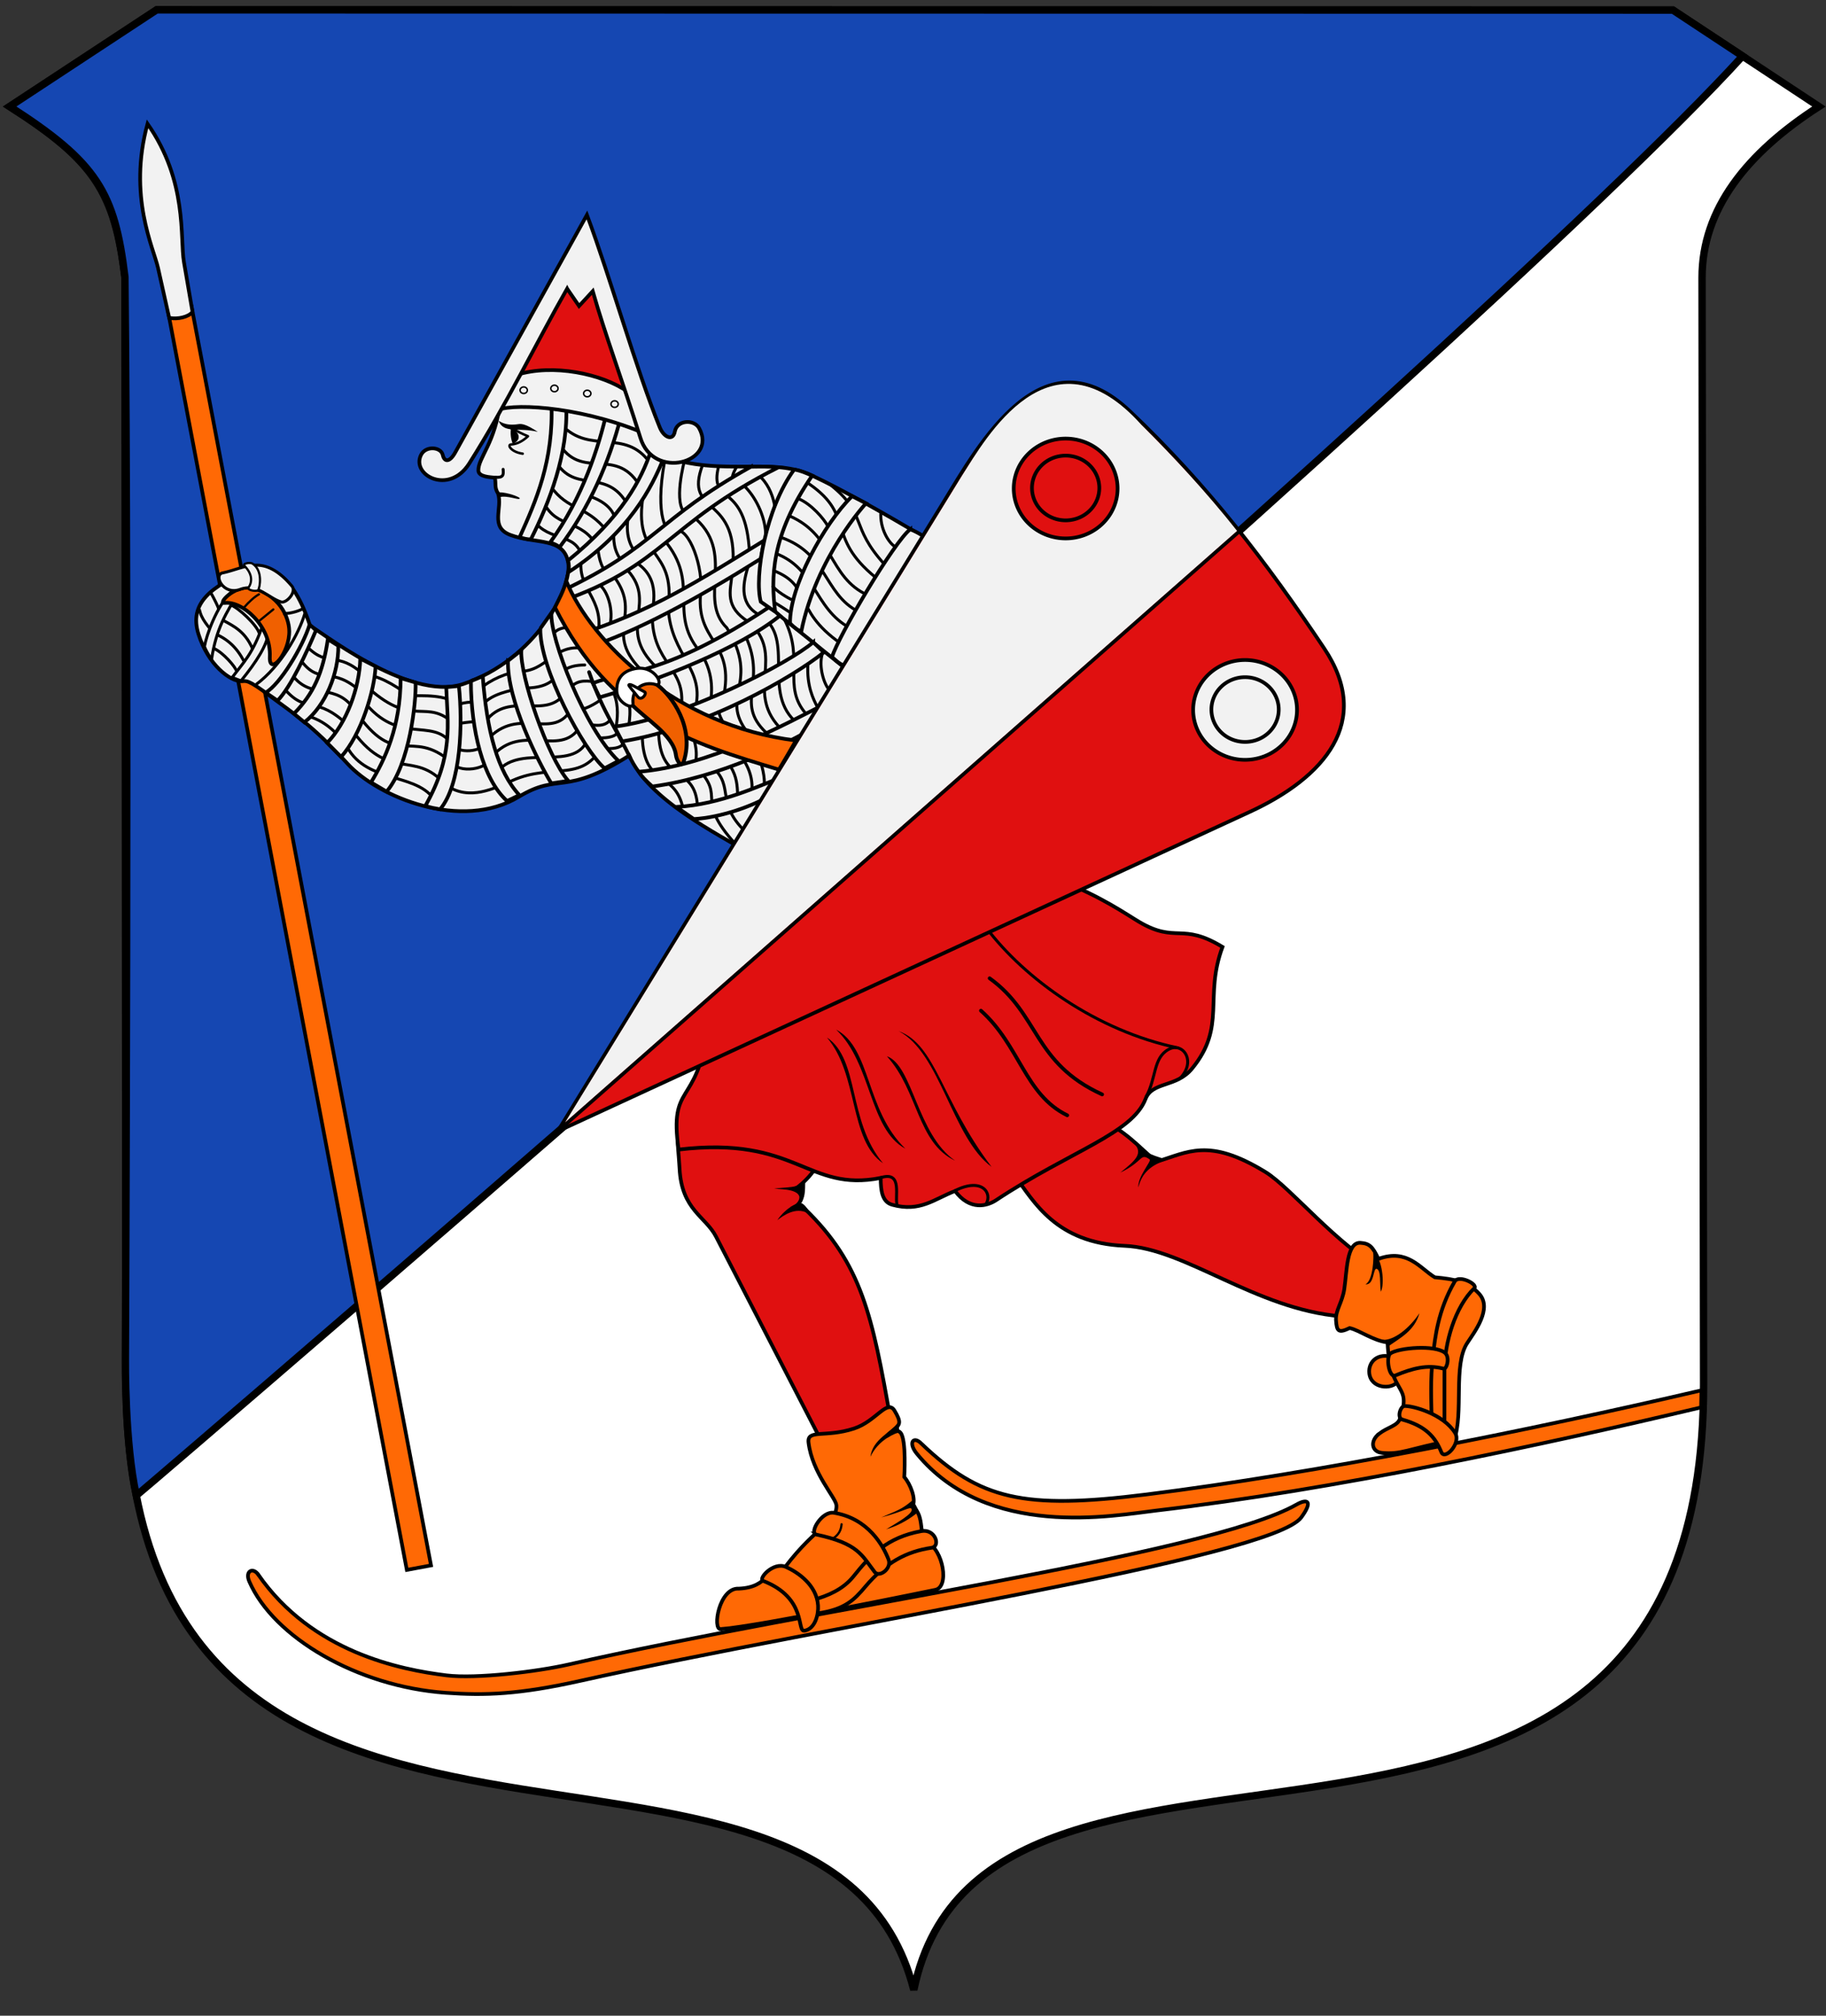 <?xml version="1.0" encoding="UTF-8" standalone="no"?>
<!-- Created with Inkscape (http://www.inkscape.org/) -->

<svg
   xmlns:dc="http://purl.org/dc/elements/1.1/"
   xmlns:cc="http://creativecommons.org/ns#"
   xmlns:rdf="http://www.w3.org/1999/02/22-rdf-syntax-ns#"
   xmlns:svg="http://www.w3.org/2000/svg"
   xmlns="http://www.w3.org/2000/svg"
   xmlns:xlink="http://www.w3.org/1999/xlink"
   version="1.0"
   width="435"
   height="480"
   id="svg2827">
  <rect width="100%" height="100%" fill="#333333" stroke="none"/>
  <defs
     id="defs2831" />
  <path
     d="M 2.3,25.371 37.314,2.345 398.529,2.4 433.313,25.368 c -17.22,11.081 -27.861,24.473 -27.839,40.769 l 0.369,263.441 C 406.047,474.56 235.024,390.076 217.693,473.846 196.627,391.785 30.137,473.095 30.003,328.443 L 29.759,65.988 C 27.309,45.848 22.499,38.241 2.3,25.371 z"
     id="path5559"
     style="fill:#ffffff;fill-opacity:1;stroke:#000000;stroke-width:1.758;stroke-linecap:butt;stroke-linejoin:miter;stroke-miterlimit:4;stroke-opacity:1;stroke-dasharray:none" />
  <path
     d="M 2.3,25.362 37.314,2.345 398.529,2.4 415.127,13.356 C 352.777,81.872 36.602,352.752 32.477,356.144 c -2.8,-12.615 -2.608,-32.508 -2.608,-32.508 0,0 0.806,-173.253 -0.111,-257.673 C 27.307,45.827 23.237,38.791 2.3,25.362 z"
     id="path5559-1"
     style="fill:#1547b2;fill-opacity:1;stroke:#000000;stroke-width:1.758;stroke-linecap:butt;stroke-linejoin:miter;stroke-miterlimit:4;stroke-opacity:1;stroke-dasharray:none" />
  <path
     d="m 96.916,373.836 5.764,-1.071 -57.045,-299.74 -5.627,1.034 z"
     id="path4229"
     style="fill:#ff6905;fill-opacity:1;stroke:#000000;stroke-width:0.879;stroke-linecap:butt;stroke-linejoin:miter;stroke-miterlimit:4;stroke-opacity:1;stroke-dasharray:none" />
  <path
     d="m 40.305,75.689 c 2.022,0.406 4.63,-0.198 5.557,-1.417 l -2.041,-11.851 c -0.99,-5.746 0.939,-19.221 -8.676,-32.945 -4.71,17.224 1.433,29.558 2.495,34.306 z"
     id="path4231"
     style="fill:#f2f2f2;stroke:#000000;stroke-width:0.879;stroke-linecap:butt;stroke-linejoin:miter;stroke-miterlimit:4;stroke-opacity:1;stroke-dasharray:none" />
  <path
     d="m 61.512,374.946 c -1.256,-1.808 -3.206,-0.838 -2.123,1.658 5.757,13.275 25.747,25.009 46.777,26.502 9.329,0.662 17.383,0.428 32.212,-2.883 59.427,-13.266 164.547,-29.218 171.622,-38.885 2.775,-3.791 1.61,-4.622 -1.186,-3.035 -21.071,11.956 -114.457,24.631 -173.41,38.07 -7.336,1.672 -21.968,3.453 -29.038,2.581 -11.105,-1.371 -32.016,-5.542 -44.852,-24.008 z"
     id="path4251"
     style="fill:#ff6905;fill-opacity:1;stroke:#000000;stroke-width:0.879;stroke-linecap:butt;stroke-linejoin:miter;stroke-miterlimit:4;stroke-opacity:1;stroke-dasharray:none" />
  <path
     d="m 219.511,343.774 c -1.921,-1.961 -3.248,-0.223 -1.105,2.386 16.866,20.531 46.77,14.75 57.087,13.539 42.399,-4.979 91.743,-15.555 129.753,-24.553 l 0.075,-4.068 c -41.56,9.675 -91.499,19.687 -132.168,24.789 -29.426,3.691 -39.713,1.186 -53.647,-12.093 z"
     id="path4253"
     style="fill:#ff6905;fill-opacity:1;stroke:#000000;stroke-width:0.879;stroke-linecap:butt;stroke-linejoin:miter;stroke-miterlimit:4;stroke-opacity:1;stroke-dasharray:none" />
  <path
     d="m 179.048,203.475 c -8.337,-5.054 -24.545,-12.974 -29.154,-23.559 -15.66,9.902 -16.512,3.91 -26.3,9.817 -13.63,8.226 -33.497,0.136 -40.815,-7.884 -8.632,-9.458 -13.444,-12.339 -18.255,-15.974 -5.644,-4.265 -5.881,-3.686 -6.931,-3.651 -2.713,0.093 -8.004,-3.86 -10.315,-11.23 -2.283,-7.285 2.875,-11.345 12.34,-15.276 4.253,-1.767 10.203,0.757 14.263,13.352 1.33,0.293 23.333,18.218 36.478,13.81 17.297,-5.8 26.01,-22.921 25.001,-28.891 -1.041,-6.163 -7.763,-4.35 -13.76,-6.595 -5.004,-1.874 -1.812,-6.345 -2.946,-9.875 -0.907,-1.394 -0.466,-2.292 -0.761,-3.774 -1.045,-0.121 -3.901,-0.153 -3.931,-1.699 -0.065,-3.122 4.04,-6.395 5.263,-16.671 1.898,-3.517 3.482,-7.329 11.066,-6.095 7.564,1.231 15.075,0.911 17.322,5.934 4.249,7.393 6.279,7.494 6.576,11.868 15.842,7.471 28.782,1.246 39.134,6.095 7.55,3.537 17.45,9.174 26.624,14.595 z"
     id="path4255"
     style="fill:#f2f2f2;fill-opacity:1;stroke:#000000;stroke-width:0.879;stroke-linecap:butt;stroke-linejoin:miter;stroke-miterlimit:4;stroke-opacity:1;stroke-dasharray:none" />
  <path
     d="m 50.25,141.188 c 1.847,3.382 2.513,5.084 2.25,6.188 3.104,1.687 6.208,2.934 8.062,8.125"
     id="path4134"
     style="fill:none;stroke:#000000;stroke-width:0.7;stroke-linecap:butt;stroke-linejoin:miter;stroke-miterlimit:4;stroke-opacity:1;stroke-dasharray:none" />
  <path
     d="m 47.5,145.062 c 0.375,2.352 2.233,4.215 3.438,5.75 4.145,1.612 6.321,4.587 7.75,7.875"
     id="path4132"
     style="fill:none;stroke:#000000;stroke-width:0.7;stroke-linecap:butt;stroke-linejoin:miter;stroke-miterlimit:4;stroke-opacity:1;stroke-dasharray:none" />
  <path
     d="M 195.955,343.698 170.572,294.471 c -2.465,-4.782 -8.191,-6.38 -8.68,-16.153 -0.319,-6.351 -1.783,-11.103 3.076,-18.131 2.476,-3.58 34.96,3.349 33.185,8.901 -1.42,4.444 -2.865,9.533 -8.124,13.606 l -0.623,0.314 c 0,0 1.414,1.098 1.461,1.964 0.077,1.494 -1.379,2.308 -1.379,2.308 l 2.155,0.488 c 13.703,13.166 16.175,25.733 20.466,49.997 z"
     id="path4289"
     style="fill:#e01010;fill-opacity:1;stroke:#000000;stroke-width:0.879;stroke-linecap:butt;stroke-linejoin:miter;stroke-miterlimit:4;stroke-opacity:1;stroke-dasharray:none" />
  <path
     d="m 171.699,387.943 c -2.06,0.164 -0.402,-9.944 4.306,-9.646 7.366,-0.319 6.421,-5.168 11.166,-5.329 7.207,-9.44 12.323,-10.673 12.084,-14.508 -0.114,-1.802 -5.756,-7.663 -6.641,-14.926 -0.398,-3.266 4.027,-1.13 10.851,-3.366 5.26,-1.724 7.898,-7.136 9.643,-4.236 1.575,2.616 1.334,3.271 0.07,4.317 -0.411,0.34 -2.631,2.159 -1.662,1.542 1.957,-1.246 2.561,-1.181 3.038,-0.592 1.407,1.736 0.865,10.514 0.865,10.514 1.511,1.751 2.853,5.28 1.984,6.951 3.095,2.421 1.285,7.42 3.409,8.563 3.912,1.804 5.445,10.803 1.921,11.373 0,0 -41.506,8.58 -51.036,9.341 z"
     id="path4257"
     style="fill:#ff6905;fill-opacity:1;stroke:#000000;stroke-width:0.879;stroke-linecap:butt;stroke-linejoin:miter;stroke-miterlimit:4;stroke-opacity:1;stroke-dasharray:none" />
  <path
     d="m 207.356,346.907 c 0.524,-4.255 4.946,-5.776 6.578,-8.165 l 0.369,2.26 c -2.792,0.904 -5.521,2.877 -6.947,5.906 z"
     id="path4259"
     style="fill:#000000;stroke:none" />
  <path
     d="m 217.222,357.397 c -2.493,2.081 -3.358,2.234 -7.286,3.941 5.235,-1.358 6.867,-2.643 7.201,-2.041 0.598,1.078 -3.44,3.299 -6.039,4.877 3.325,-1.007 5.864,-2.616 7.797,-4.239 -0.496,-1.043 -0.727,-1.947 -1.673,-2.538 z"
     id="path4261"
     style="fill:#000000;stroke:none" />
  <path
     d="m 219.491,364.599 c 3.323,-0.606 4.669,3.641 2.438,3.969 -6.003,0.885 -10.927,3.513 -15.82,9.299 -2.594,3.067 -4.772,5.399 -11.37,6.323 -0.814,-7.621 -0.737,-2.117 -1.049,-3.203 3.458,-0.96 7.136,-2.479 9.639,-5.614 3.988,-4.993 7.97,-9.281 16.161,-10.774 z"
     id="path4281"
     style="fill:#ff6905;fill-opacity:1;stroke:#000000;stroke-width:0.879;stroke-linecap:butt;stroke-linejoin:miter;stroke-miterlimit:4;stroke-opacity:1;stroke-dasharray:none" />
  <path
     d="m 191.655,388.315 c 2.602,-0.454 3.347,-3.977 3.226,-5.968 -0.293,-4.87 -4.783,-7.944 -7.65,-9.215 -2.999,-1.33 -6.688,2.835 -5.455,3.314 10.616,4.124 7.917,12.212 9.878,11.87 z"
     id="path4283"
     style="fill:#ff6905;fill-opacity:1;stroke:#000000;stroke-width:0.879;stroke-linecap:butt;stroke-linejoin:miter;stroke-miterlimit:4;stroke-opacity:1;stroke-dasharray:none" />
  <path
     d="m 194.455,365.42 c -1.748,-0.374 1.315,-5.644 4.188,-5.183 8.238,1.322 11.783,7.923 13.022,11.109 0.847,2.177 -2.216,4.403 -3.289,3.005 -3.115,-4.058 -3.923,-6.789 -13.922,-8.931 z"
     id="path4285"
     style="fill:#ff6905;fill-opacity:1;stroke:#000000;stroke-width:0.879;stroke-linecap:butt;stroke-linejoin:miter;stroke-miterlimit:4;stroke-opacity:1;stroke-dasharray:none" />
  <path
     d="m 198.536,366.314 c 1.336,-0.961 1.801,-1.921 1.947,-3.347"
     id="path4287"
     style="fill:none;stroke:#000000;stroke-width:0.527;stroke-linecap:round;stroke-linejoin:miter;stroke-miterlimit:4;stroke-opacity:1;stroke-dasharray:none" />
  <path
     d="m 185.192,290.542 c -0.124,0.159 2.062,-3.302 5.323,-4.081 1.097,-0.262 3.122,3.104 1.858,2.409 -2.877,-1.58 -5.946,0.718 -7.18,1.672 z"
     id="path4293"
     style="fill:#000000;stroke:none" />
  <path
     d="m 184.421,283.018 c 2.409,0.328 6.134,-0.074 6.636,3.127 0.886,-1.463 0.716,-3.409 0.766,-5.517 -1.285,2.238 -2.382,1.914 -7.402,2.39 z"
     id="path4295"
     style="fill:#000000;stroke:none" />
  <path
     d="m 319.513,313.449 c -20.371,-1.669 -37.225,-16.206 -51.592,-16.783 -16.464,-0.66 -21.663,-10.711 -25.951,-16.317 l 18.026,-14.918 c 8.52,3.82 11.163,7.72 15.54,11.189 7.375,-2.172 12.317,-5.877 25.951,2.487 5.997,3.679 17.119,17.552 27.972,23.309 z"
     id="path4431"
     style="fill:#e01010;fill-opacity:1;stroke:#000000;stroke-width:0.879;stroke-linecap:butt;stroke-linejoin:miter;stroke-miterlimit:4;stroke-opacity:1;stroke-dasharray:none" />
  <path
     d="m 161.657,273.75 c 28.26,-3.366 30.588,10.223 48.145,6.755 -1.6e-4,2.966 0.321,5.701 2.72,6.371 6.656,1.859 10.063,-1.38 14.996,-3.263 3.556,4.757 7.66,3.584 9.79,2.175 17.723,-11.724 32.398,-15.815 35.587,-24.086 1.624,-4.213 7.322,-2.663 11.078,-7.229 8.266,-10.053 2.776,-16.931 7.259,-28.979 -9.776,-5.947 -10.982,-0.737 -19.862,-5.969 -2.755,-1.623 -9.537,-6.359 -18.521,-9.649 l -84.381,35.664 c -2.555,18.14 -9.107,12.141 -6.809,28.21 z"
     id="path4304"
     style="fill:#e01010;fill-opacity:1;stroke:#000000;stroke-width:0.879;stroke-linecap:butt;stroke-linejoin:miter;stroke-miterlimit:4;stroke-opacity:1;stroke-dasharray:none" />
  <path
     d="m 209.716,280.463 c 5.587,-1.827 3.224,4.771 4.064,6.723"
     id="path4306"
     style="fill:none;stroke:#000000;stroke-width:0.703;stroke-linecap:butt;stroke-linejoin:miter;stroke-miterlimit:4;stroke-opacity:1;stroke-dasharray:none" />
  <path
     d="m 227.382,283.584 c 6.689,-3.386 9.05,0.637 7.525,3.095"
     id="path4308"
     style="fill:none;stroke:#000000;stroke-width:0.703;stroke-linecap:butt;stroke-linejoin:miter;stroke-miterlimit:4;stroke-opacity:1;stroke-dasharray:none" />
  <path
     d="m 273.022,261.193 c 2.491,-4.528 1.647,-9.249 5.341,-11.29 3.466,-1.914 6.761,2.869 2.697,6.929"
     id="path4310"
     style="fill:none;stroke:#000000;stroke-width:0.703;stroke-linecap:butt;stroke-linejoin:miter;stroke-miterlimit:4;stroke-opacity:1;stroke-dasharray:none" />
  <path
     d="m 196.999,247.056 c 7.575,8.864 5.236,24.406 13.351,29.943 -8.46,-10.146 -5.508,-24.676 -13.351,-29.943 z"
     id="path4312"
     style="fill:#000000;stroke:none" />
  <use
     transform="matrix(0.994,-0.107,0.107,0.994,-23.055,20.693)"
     id="use4314"
     style="fill:#000000"
     x="0"
     y="0"
     width="250"
     height="275"
     xlink:href="#path4312" />
  <path
     d="m 211.278,251.524 c 7.547,8.336 7.173,20.551 16.24,24.863 -9.061,-6.232 -10.068,-22.725 -16.24,-24.863 z"
     id="path4316"
     style="fill:#000000;stroke:none" />
  <path
     d="m 214.076,245.54 c 8.921,3.209 10.245,16.638 22.144,32.323 -9.337,-6.812 -12.237,-27.3 -22.144,-32.323 z"
     id="path4318"
     style="fill:#000000;stroke:none" />
  <path
     d="m 233.683,240.665 c 9.255,8.26 10.454,19.999 20.563,24.922"
     id="path4320"
     style="fill:none;stroke:#000000;stroke-width:0.879;stroke-linecap:round;stroke-linejoin:miter;stroke-miterlimit:4;stroke-opacity:1;stroke-dasharray:none" />
  <path
     d="m 235.753,232.954 c 11.911,8.574 10.334,20.15 26.807,27.661"
     id="path4322"
     style="fill:none;stroke:#000000;stroke-width:0.879;stroke-linecap:round;stroke-linejoin:miter;stroke-miterlimit:4;stroke-opacity:1;stroke-dasharray:none" />
  <path
     d="m 234.821,220.755 c 9.301,12.398 26.478,24.719 45.773,28.771"
     id="path4324"
     style="fill:none;stroke:#000000;stroke-width:0.703;stroke-linecap:round;stroke-linejoin:miter;stroke-miterlimit:4;stroke-opacity:1;stroke-dasharray:none" />
  <path
     d="m 183.671,131.396 c 10.835,3.366 9.946,13.419 18.915,18.208"
     id="path4065"
     style="fill:none;stroke:#000000;stroke-width:0.7;stroke-linecap:butt;stroke-linejoin:miter;stroke-miterlimit:4;stroke-opacity:1;stroke-dasharray:none" />
  <path
     d="m 184.908,127.596 c 12.446,3.669 11.019,13.759 19.711,18.12"
     id="path4067"
     style="fill:none;stroke:#000000;stroke-width:0.7;stroke-linecap:butt;stroke-linejoin:miter;stroke-miterlimit:4;stroke-opacity:1;stroke-dasharray:none" />
  <path
     d="m 197.99,115.575 c 8.683,7.021 4.369,9.628 12.728,18.827"
     id="path4075"
     style="fill:none;stroke:#000000;stroke-width:0.7;stroke-linecap:butt;stroke-linejoin:miter;stroke-miterlimit:4;stroke-opacity:1;stroke-dasharray:none" />
  <path
     d="m 183.406,135.551 c 10.563,3.679 4.959,9.34 16.882,17.678"
     id="path4071"
     style="fill:none;stroke:#000000;stroke-width:0.7;stroke-linecap:butt;stroke-linejoin:miter;stroke-miterlimit:4;stroke-opacity:1;stroke-dasharray:none" />
  <path
     d="m 187.118,122.469 c 11.741,4.436 10.025,14.985 19.622,19.269"
     id="path4069"
     style="fill:none;stroke:#000000;stroke-width:0.7;stroke-linecap:butt;stroke-linejoin:miter;stroke-miterlimit:4;stroke-opacity:1;stroke-dasharray:none" />
  <path
     d="m 191.538,114.426 c 12.83,8.15 4.661,13.009 17.147,23.158"
     id="path4073"
     style="fill:none;stroke:#000000;stroke-width:0.7;stroke-linecap:butt;stroke-linejoin:miter;stroke-miterlimit:4;stroke-opacity:1;stroke-dasharray:none" />
  <path
     d="m 216.853,126.038 c -3.806,2.864 -17.14,25.478 -18.642,30.409 1.535,1.458 2.143,1.822 3.432,2.225 l 19.796,-28.6 c 0.563,-2.038 -4.586,-4.034 -4.586,-4.034 z"
     id="path4435"
     style="fill:#f2f2f2;stroke:#000000;stroke-width:0.879;stroke-linecap:butt;stroke-linejoin:miter;stroke-miterlimit:4;stroke-opacity:1;stroke-dasharray:none" />
  <path
     d="m 153,175.237 c 0.312,12.447 7.82,8.085 9.723,17.324"
     id="path4143"
     style="fill:none;stroke:#000000;stroke-width:0.7;stroke-linecap:butt;stroke-linejoin:miter;stroke-miterlimit:4;stroke-opacity:1;stroke-dasharray:none" />
  <path
     d="m 156.889,173.911 c 0.188,13.264 8.824,7.881 9.281,18.296"
     id="path4137"
     style="fill:none;stroke:#000000;stroke-width:0.7;stroke-linecap:butt;stroke-linejoin:miter;stroke-miterlimit:4;stroke-opacity:1;stroke-dasharray:none" />
  <path
     d="m 166.17,183.015 c 6.87,7.011 -0.801,7.13 8.927,17.854"
     id="path4139"
     style="fill:none;stroke:#000000;stroke-width:0.7;stroke-linecap:butt;stroke-linejoin:miter;stroke-miterlimit:4;stroke-opacity:1;stroke-dasharray:none" />
  <path
     d="m 169.971,182.927 c 4.857,4.419 0.572,8.298 7.513,15.026"
     id="path4141"
     style="fill:none;stroke:#000000;stroke-width:0.7;stroke-linecap:butt;stroke-linejoin:miter;stroke-miterlimit:4;stroke-opacity:1;stroke-dasharray:none" />
  <path
     d="m 186.057,185.165 -2.349,4.142 c -4.187,2.581 -11.934,5.369 -18.42,5.733 l -4.144,-2.878 c 10.786,-0.628 19.796,-5.155 24.912,-6.997 z"
     id="path4507-22"
     style="fill:#f2f2f2;stroke:#000000;stroke-width:0.879;stroke-linecap:butt;stroke-linejoin:miter;stroke-miterlimit:4;stroke-opacity:1;stroke-dasharray:none" />
  <path
     d="m 198.554,166.583 -3.516,6.06 c -7.558,4.449 -23.246,12.442 -39.636,14.644 -1.528,-1.377 -2.595,-2.441 -3.197,-3.51 16.633,-1.425 33.496,-10.572 46.35,-17.194 z"
     id="path4507-23"
     style="fill:#f2f2f2;stroke:#000000;stroke-width:0.879;stroke-linecap:butt;stroke-linejoin:miter;stroke-miterlimit:4;stroke-opacity:1;stroke-dasharray:none" />
  <path
     d="m 186.853,147.483 c 4.903,9.516 -0.586,15.905 5.127,22.451"
     id="path4033"
     style="fill:none;stroke:#000000;stroke-width:0.7;stroke-linecap:butt;stroke-linejoin:miter;stroke-miterlimit:4;stroke-opacity:1;stroke-dasharray:none" />
  <path
     d="m 201.504,159.259 c -7.15,-5.745 -13.882,-11.157 -20.445,-16.433"
     id="path4596"
     style="fill:none;stroke:#000000;stroke-width:0.879;stroke-linecap:butt;stroke-linejoin:miter;stroke-miterlimit:4;stroke-opacity:1;stroke-dasharray:none" />
  <path
     d="M 132.868,269.384 297.779,193.303 c 17.651,-8.143 29.355,-21.458 17.676,-38.911 -13.714,-20.492 -27.644,-38.75 -46.248,-56.426 -20.762,-19.727 -35.885,7.703 -44.462,21.681 z"
     id="path4326"
     style="fill:#e01010;fill-opacity:1;stroke:#000000;stroke-width:0.879;stroke-linecap:butt;stroke-linejoin:miter;stroke-miterlimit:4;stroke-opacity:1;stroke-dasharray:none" />
  <path
     d="M 295.179,126.569 132.731,269.511"
     id="path4328"
     style="fill:none;stroke:#000000;stroke-width:0.879;stroke-linecap:butt;stroke-linejoin:miter;stroke-miterlimit:4;stroke-opacity:1;stroke-dasharray:none" />
  <path
     d="m 308.977,169.051 a 12.369,11.888 0 0 1 -24.738,0 12.369,11.888 0 1 1 24.738,0 z"
     id="path4330-0"
     style="fill:#f2f2f2;fill-opacity:1;stroke:#000000;stroke-width:0.879;stroke-miterlimit:4;stroke-opacity:1;stroke-dasharray:none" />
  <path
     d="m 304.627,169.051 a 8.019,7.707 0 0 1 -16.037,0 8.019,7.707 0 1 1 16.037,0 z"
     id="path4330-4-9"
     style="fill:none;stroke:#000000;stroke-width:0.879;stroke-miterlimit:4;stroke-opacity:1;stroke-dasharray:none" />
  <path
     d="M 134.648,267.238 294.697,126.413 c -7.284,-9.218 -15.389,-17.9 -22.755,-25.22 -21.814,-24.373 -37.246,3.47 -42.699,11.964 z"
     id="path4415"
     style="fill:#f2f2f2;stroke:none" />
  <path
     d="m 266.235,116.327 a 12.369,11.888 0 0 1 -24.738,0 12.369,11.888 0 1 1 24.738,0 z"
     id="path4330"
     style="fill:#e01010;fill-opacity:1;stroke:#000000;stroke-width:0.879;stroke-miterlimit:4;stroke-opacity:1;stroke-dasharray:none" />
  <path
     d="m 261.884,116.327 a 8.019,7.707 0 0 1 -16.036,0 8.019,7.707 0 1 1 16.036,0 z"
     id="path4330-4"
     style="fill:none;stroke:#000000;stroke-width:0.879;stroke-miterlimit:4;stroke-opacity:1;stroke-dasharray:none" />
  <path
     d="m 331.867,323.24 c -3.541,-1.263 -5.941,0.992 -5.672,3.73 0.369,3.747 5.379,3.971 6.721,2.059 z"
     id="path4425"
     style="fill:#ff6905;fill-opacity:1;stroke:#000000;stroke-width:0.879;stroke-linecap:butt;stroke-linejoin:miter;stroke-miterlimit:4;stroke-opacity:1;stroke-dasharray:none" />
  <path
     d="m 328.526,341.421 c -2.176,1.682 -1.823,4.301 0.699,4.545 4.604,0.445 5.987,-0.883 17.172,-3.108 2.324,-6.229 -0.274,-17.828 3.116,-23.014 1.72,-2.633 6.082,-8.234 2.867,-11.756 -2.657,-2.91 -5.788,-3.482 -10.578,-3.929 -3.565,-2.164 -6.49,-6.896 -13.431,-4.386 -1.386,-2.962 -2.165,-3.669 -4.249,-3.82 -3.349,-0.244 -3.25,6.878 -3.881,11.038 -0.48,3.167 -2.139,5.092 -1.971,7.39 0.187,2.55 0.502,3.19 3.263,1.865 2.337,0.521 5.54,2.997 9.014,3.418 0.563,13.093 5.95,9.476 2.952,18.182 -0.589,1.709 -2.918,1.985 -4.973,3.574 z"
     id="path4417"
     style="fill:#ff6905;fill-opacity:1;stroke:#000000;stroke-width:0.879;stroke-linecap:butt;stroke-linejoin:miter;stroke-miterlimit:4;stroke-opacity:1;stroke-dasharray:none" />
  <path
     d="m 346.559,305.135 c 0.958,-1.644 5.632,0.688 4.659,1.624 -4.584,4.414 -7.109,13.042 -7.109,19.619 l 2e-5,13.053 -3.031,-0.854 c -0.09,-4.862 -0.403,-9.858 0.311,-15.928 0.472,-4.01 1.125,-10.569 5.169,-17.513 z"
     id="path4423"
     style="fill:#ff6905;fill-opacity:1;stroke:#000000;stroke-width:0.879;stroke-linecap:butt;stroke-linejoin:miter;stroke-miterlimit:4;stroke-opacity:1;stroke-dasharray:none" />
  <path
     d="m 334.078,338.039 c -1.362,-0.383 -0.467,-3.176 0.48,-3.226 1.937,-0.099 9.294,1.869 12.1,6.434 1.469,2.389 -2.462,6.614 -3.298,4.54 -1.49,-3.695 -3.784,-6.2 -9.282,-7.748 z"
     id="path4419"
     style="fill:#ff6905;fill-opacity:1;stroke:#000000;stroke-width:0.879;stroke-linecap:butt;stroke-linejoin:miter;stroke-miterlimit:4;stroke-opacity:1;stroke-dasharray:none" />
  <path
     d="m 332.384,327.545 c -1.505,0.626 -2.303,-4.506 -1.124,-5.275 2.076,-1.353 10.518,-2.045 12.923,-0.16 1.351,1.06 0.419,4.216 -0.371,3.79 -3.802,-0.993 -7.307,-0.071 -11.428,1.644 z"
     id="path4421"
     style="fill:#ff6905;fill-opacity:1;stroke:#000000;stroke-width:0.879;stroke-linecap:butt;stroke-linejoin:miter;stroke-miterlimit:4;stroke-opacity:1;stroke-dasharray:none" />
  <path
     d="m 329.326,319.057 c 2.742,0.187 6.409,-2.737 8.818,-6.346 -1.16,4.224 -4.678,5.951 -7.417,7.884 z"
     id="path4427"
     style="fill:#000000;stroke:none" />
  <path
     d="m 325.274,305.83 c 1.919,-0.89 2.011,-6.89 1.854,-7.472 2.224,1.087 2.776,7.505 1.827,9.23 -0.317,-1.726 0.113,-5.115 -0.989,-5.439 -0.916,-0.27 -0.513,3.918 -2.692,3.681 z"
     id="path4429"
     style="fill:#000000;stroke:none" />
  <path
     d="m 270.291,272.386 c 1.986,2.306 0.3,3.901 -3.4,6.839 5.592,-2.67 4.638,-4.77 6.99,-3.137 0.527,0.366 -2.926,4.118 -2.696,6.671 0.811,-3.322 2.831,-5.283 6.876,-6.604 -4.653,-1.318 -5.296,-1.932 -7.77,-3.768 z"
     id="path4433"
     style="fill:#000000;stroke:none" />
  <path
     d="m 190.9,150.304 c -0.599,-0.002 -1.735,-0.919 -2.69,-1.865 -0.173,-8.652 8.101,-23.747 14.786,-30.284 l 3.308,1.7 c 0,0 -11.785,12.692 -15.404,30.449 z"
     id="path4437"
     style="fill:#f2f2f2;stroke:#000000;stroke-width:0.879;stroke-linecap:butt;stroke-linejoin:miter;stroke-miterlimit:4;stroke-opacity:1;stroke-dasharray:none" />
  <path
     d="m 73.186,154.024 c 5.111,5.139 7.029,0.776 13.435,6.629 3.148,0.061 6.977,2.098 10.866,5.054 3.005,-0.049 9.245,-0.384 11.408,2.194 1.958,-0.871 4.685,-0.888 6.284,-0.313 2.133,-2.34 6.009,-3.065 9.061,-3.753 10.184,0.256 6.892,-5.422 15.061,-5.48"
     id="path4097"
     style="fill:none;stroke:#000000;stroke-width:0.7;stroke-linecap:round;stroke-linejoin:miter;stroke-miterlimit:4;stroke-opacity:1;stroke-dasharray:none" />
  <path
     d="m 71.812,157.438 c 4.548,5.946 7.191,0.855 14.25,7.375 0.261,-0.557 0.977,-1.625 1.814,-0.881 10.878,9.666 13.541,1.964 20.561,8.632 1.595,-0.568 5.267,-0.82 7.25,-0.812 5.75,-7.465 14.375,-0.016 19.062,-6.875 2.183,-2.583 3.461,-2.857 6.125,-2.625"
     id="path4099"
     style="fill:none;stroke:#000000;stroke-width:0.7;stroke-linecap:butt;stroke-linejoin:miter;stroke-miterlimit:4;stroke-opacity:1;stroke-dasharray:none" />
  <path
     d="m 69.957,161.163 c 4.48,5.496 10.206,1.237 14.668,8.087 9.819,14.292 13.156,3.898 22.75,12.125 1.905,2.996 8.956,1.886 9.75,-1.125 7.406,-8.675 16.974,0.958 21.491,-7.979 3.32,0.517 5.322,0.971 6.876,-0.956"
     id="path4101"
     style="fill:none;stroke:#000000;stroke-width:0.7;stroke-linecap:butt;stroke-linejoin:miter;stroke-miterlimit:4;stroke-opacity:1;stroke-dasharray:none" />
  <path
     d="m 67.971,164.277 c 5.351,6.005 7.129,0.856 15.38,8.839 9.43,13.64 15.161,5.08 22.716,13.7 5.824,4.346 12.424,0.287 14.098,10e-6 10.204,-5.75 17.98,-0.031 22.937,-8.574 3.215,0.146 4.424,-0.139 5.303,-0.972"
     id="path4103"
     style="fill:none;stroke:#000000;stroke-width:0.7;stroke-linecap:butt;stroke-linejoin:miter;stroke-miterlimit:4;stroke-opacity:1;stroke-dasharray:none" />
  <path
     d="m 72.478,170.287 c 5.203,1.191 7.819,4.524 9.811,6.806 4.417,9.509 16.234,6.747 20.948,12.993"
     id="path4105"
     style="fill:none;stroke:#000000;stroke-width:0.7;stroke-linecap:butt;stroke-linejoin:miter;stroke-miterlimit:4;stroke-opacity:1;stroke-dasharray:none" />
  <path
     d="m 78.102,152.224 2.486,1.554 c 0.099,6.432 -2.975,14.257 -8.081,18.221 l -2.484,-2.05 c 4.672,-4.76 6.884,-9.678 8.078,-17.724 z"
     id="path4441"
     style="fill:#f2f2f2;stroke:#000000;stroke-width:0.879;stroke-linecap:butt;stroke-linejoin:miter;stroke-miterlimit:4;stroke-opacity:1;stroke-dasharray:none" />
  <path
     d="m 142.836,166.84 c -4.38,3.011 -6.894,2.298 -6.894,2.298 -4.634,7.534 -12.932,-1.862 -20.771,8.043 -0.054,1.6 -6.179,2.68 -7.69,-0.177 -4.554,-6.255 -12.522,0.589 -20.86,-10.076"
     id="path4109"
     style="fill:none;stroke:#000000;stroke-width:0.7;stroke-linecap:butt;stroke-linejoin:miter;stroke-miterlimit:4;stroke-opacity:1;stroke-dasharray:none" />
  <path
     d="m 85.832,156.837 3.634,1.852 c -0.213,5.546 -3.37,16.255 -8.216,21.546 l -3.303,-3.342 c 4.605,-4.758 7.673,-13.007 7.885,-20.056 z"
     id="path4441-4"
     style="fill:#f2f2f2;stroke:#000000;stroke-width:0.879;stroke-linecap:butt;stroke-linejoin:miter;stroke-miterlimit:4;stroke-opacity:1;stroke-dasharray:none" />
  <path
     d="m 95.441,161.478 3.56,1.042 c 0.162,4.67 -1.4,19.471 -6.899,25.984 l -3.721,-2.195 c 3.243,-5.3 7.039,-13.154 7.06,-24.831 z"
     id="path4441-8"
     style="fill:#f2f2f2;stroke:#000000;stroke-width:0.879;stroke-linecap:butt;stroke-linejoin:miter;stroke-miterlimit:4;stroke-opacity:1;stroke-dasharray:none" />
  <path
     d="m 106.3,163.635 3.024,-0.279 c 0.898,8.775 0.607,23.278 -4.483,29.366 -0.997,-0.234 -2.354,-0.35 -3.484,-0.867 6.675,-11.866 5.304,-19.24 4.943,-28.22 z"
     id="path4441-82"
     style="fill:#f2f2f2;stroke:#000000;stroke-width:0.879;stroke-linecap:butt;stroke-linejoin:miter;stroke-miterlimit:4;stroke-opacity:1;stroke-dasharray:none" />
  <path
     d="m 118.617,183.634 c 5.622,-6.759 18.858,0.649 21.567,-8.132 2.32,0.412 6.276,0.383 6.894,-1.061"
     id="path4107"
     style="fill:none;stroke:#000000;stroke-width:0.7;stroke-linecap:butt;stroke-linejoin:miter;stroke-miterlimit:4;stroke-opacity:1;stroke-dasharray:none" />
  <path
     d="m 114.286,164.1 c 2.686,-2.395 6.491,-3.823 9.192,-4.243 6.747,0.263 8.248,-6.524 15.38,-5.48"
     id="path4111"
     style="fill:none;stroke:#000000;stroke-width:0.7;stroke-linecap:butt;stroke-linejoin:miter;stroke-miterlimit:4;stroke-opacity:1;stroke-dasharray:none" />
  <path
     d="m 112.176,162.206 2.818,-1.195 c 0.977,12.937 3.494,22.689 8.738,28.333 l -2.933,1.398 c -5.822,-5.24 -8.601,-17.058 -8.622,-28.537 z"
     id="path4441-45"
     style="fill:#f2f2f2;stroke:#000000;stroke-width:0.879;stroke-linecap:butt;stroke-linejoin:miter;stroke-miterlimit:4;stroke-opacity:1;stroke-dasharray:none" />
  <path
     d="m 121.019,157.359 3.169,-2.491 c -0.338,6.047 6.175,25.277 11.185,31.077 l -4.029,0.601 c -2.93,-4.767 -10.598,-19.808 -10.326,-29.187 z"
     id="path4441-5"
     style="fill:#f2f2f2;stroke:#000000;stroke-width:0.879;stroke-linecap:butt;stroke-linejoin:miter;stroke-miterlimit:4;stroke-opacity:1;stroke-dasharray:none" />
  <path
     d="m 128.727,149.66 2.642,-3.73 c -0.468,5.877 7.998,27.687 15.967,35.275 l -3.302,1.748 c -4.93,-4.194 -15.582,-23.912 -15.307,-33.294 z"
     id="path4441-5-1"
     style="fill:#f2f2f2;stroke:#000000;stroke-width:0.879;stroke-linecap:butt;stroke-linejoin:miter;stroke-miterlimit:4;stroke-opacity:1;stroke-dasharray:none" />
  <path
     d="m 127.198,123.992 c 3.606,5.077 10.046,2.735 11.405,8.544 -1.565,7.819 5.592,9.667 3.814,18.742"
     id="path3987"
     style="fill:none;stroke:#000000;stroke-width:0.7;stroke-linecap:butt;stroke-linejoin:miter;stroke-miterlimit:4;stroke-opacity:1;stroke-dasharray:none" />
  <path
     d="m 129.577,119.773 c 3.181,6.285 8.866,3.555 12.772,10.43 0.364,2.192 0.357,4.021 2.607,7.204"
     id="path3989"
     style="fill:none;stroke:#000000;stroke-width:0.7;stroke-linecap:butt;stroke-linejoin:miter;stroke-miterlimit:4;stroke-opacity:1;stroke-dasharray:none" />
  <path
     d="m 132.688,110.375 c 4.909,7.385 12.438,0.547 17.375,10.875 -1.473,5.358 -0.073,8.795 1.625,10.625"
     id="path3991"
     style="fill:none;stroke:#000000;stroke-width:0.7;stroke-linecap:butt;stroke-linejoin:miter;stroke-miterlimit:4;stroke-opacity:1;stroke-dasharray:none" />
  <path
     d="m 131.11,115.698 c 4.315,6.135 8.517,4.417 13.556,10.86"
     id="path3993"
     style="fill:none;stroke:#000000;stroke-width:0.7;stroke-linecap:butt;stroke-linejoin:miter;stroke-miterlimit:4;stroke-opacity:1;stroke-dasharray:none" />
  <path
     d="m 133.438,106.062 c 5.767,8.685 14.28,-0.726 19.875,11.375 -2.869,16.197 7.745,12.415 5.875,27.312 0.604,11.483 9.019,14.502 6.375,24.188"
     id="path4017"
     style="fill:none;stroke:#000000;stroke-width:0.7;stroke-linecap:butt;stroke-linejoin:miter;stroke-miterlimit:4;stroke-opacity:1;stroke-dasharray:none" />
  <path
     d="m 133.812,101.188 c 6.726,7.177 15.106,0.645 21,9"
     id="path4019"
     style="fill:none;stroke:#000000;stroke-width:0.7;stroke-linecap:butt;stroke-linejoin:miter;stroke-miterlimit:4;stroke-opacity:1;stroke-dasharray:none" />
  <path
     d="m 131.36,95.967 3.505,0.429 c 0.638,11.427 -4.076,23.467 -8.407,32.048 -0.934,0.004 -1.808,-0.227 -2.666,-0.525 3.851,-8.516 8.151,-18.268 7.568,-31.952 z"
     id="path4507"
     style="fill:#f2f2f2;stroke:#000000;stroke-width:0.879;stroke-linecap:butt;stroke-linejoin:miter;stroke-miterlimit:4;stroke-opacity:1;stroke-dasharray:none" />
  <path
     d="m 139.75,117.938 c 5.431,1.615 7.459,4.837 6.562,7.312 -0.362,3.693 0.032,5.965 1.75,8.312"
     id="path3995"
     style="fill:none;stroke:#000000;stroke-width:0.7;stroke-linecap:butt;stroke-linejoin:miter;stroke-miterlimit:4;stroke-opacity:1;stroke-dasharray:none" />
  <path
     d="m 144.5,98.288 3.412,0.981 c -2.818,10.833 -7.412,21.502 -14.596,31.023 -0.62,-0.5 -1.393,-0.847 -2.271,-1.089 7.842,-10.753 11.628,-23.015 13.455,-30.915 z"
     id="path4507-7"
     style="fill:#f2f2f2;stroke:#000000;stroke-width:0.879;stroke-linecap:butt;stroke-linejoin:miter;stroke-miterlimit:4;stroke-opacity:1;stroke-dasharray:none" />
  <path
     d="m 158.312,109.938 c -2.408,13.19 0.625,17.501 2.125,16.582 3.081,-1.887 6.836,6.955 6.563,13.918 -1.702,12.861 8.439,11.791 5.25,26.062"
     id="path4021"
     style="fill:none;stroke:#000000;stroke-width:0.7;stroke-linecap:butt;stroke-linejoin:miter;stroke-miterlimit:4;stroke-opacity:1;stroke-dasharray:none" />
  <path
     d="m 155.054,107.386 3.066,1.651 c -2.77,6.912 -8.144,17.727 -22.73,27.24 0.205,-0.918 0.19,-1.992 -0.087,-2.779 12.919,-10.441 17.56,-19.421 19.748,-26.112 z"
     id="path4507-1"
     style="fill:#f2f2f2;stroke:#000000;stroke-width:0.879;stroke-linecap:butt;stroke-linejoin:miter;stroke-miterlimit:4;stroke-opacity:1;stroke-dasharray:none" />
  <path
     d="m 178.103,174.441 c -6.9,-8.855 3.158,-11.67 -4.95,-24.926 -7.176,-6.969 2.533,-18.083 -8.176,-26.621 -4.909,-0.117 -2.655,-10.144 -1.989,-12.977"
     id="path4023"
     style="fill:none;stroke:#000000;stroke-width:0.7;stroke-linecap:butt;stroke-linejoin:miter;stroke-miterlimit:4;stroke-opacity:1;stroke-dasharray:none" />
  <path
     d="m 167.408,110.625 c -4.855,12.724 9.361,6.436 6.983,26.163 -0.41,3.981 -1.809,7.755 3.977,11.314 8.837,7.842 -0.832,16.22 7.248,25.014"
     id="path4027"
     style="fill:none;stroke:#000000;stroke-width:0.7;stroke-linecap:butt;stroke-linejoin:miter;stroke-miterlimit:4;stroke-opacity:1;stroke-dasharray:none" />
  <path
     d="m 171.208,110.979 c -2.458,9.595 6.499,3.304 7.336,20.683"
     id="path4029"
     style="fill:none;stroke:#000000;stroke-width:0.7;stroke-linecap:butt;stroke-linejoin:miter;stroke-miterlimit:4;stroke-opacity:1;stroke-dasharray:none" />
  <path
     d="m 158.215,128.568 c 8.729,10.373 0.89,17.107 8.309,26.34 3.543,4.833 3.2,10.056 2.652,12.463"
     id="path4035"
     style="fill:none;stroke:#000000;stroke-width:0.7;stroke-linecap:butt;stroke-linejoin:miter;stroke-miterlimit:4;stroke-opacity:1;stroke-dasharray:none" />
  <path
     d="m 151.409,133.871 c 6.354,4.008 3.862,10.649 3.977,12.551 -0.077,11.778 8.222,12.465 6.894,22.097"
     id="path4057"
     style="fill:none;stroke:#000000;stroke-width:0.7;stroke-linecap:butt;stroke-linejoin:miter;stroke-miterlimit:4;stroke-opacity:1;stroke-dasharray:none" />
  <path
     d="m 148.846,135.109 c 8.492,8.385 -2.475,14.231 7.513,23.776"
     id="path4059"
     style="fill:none;stroke:#000000;stroke-width:0.7;stroke-linecap:butt;stroke-linejoin:miter;stroke-miterlimit:4;stroke-opacity:1;stroke-dasharray:none" />
  <path
     d="m 145.576,136.434 c 8.375,10.053 -2.696,13.779 7.867,23.776"
     id="path4061"
     style="fill:none;stroke:#000000;stroke-width:0.7;stroke-linecap:butt;stroke-linejoin:miter;stroke-miterlimit:4;stroke-opacity:1;stroke-dasharray:none" />
  <path
     d="m 178.899,111.144 c 2.337,-0.024 3.97,-0.101 6.499,0.151 -26.908,13.607 -27.085,23.474 -52.28,32.067 l 1.124,-2.831 c 22.184,-10.534 22.316,-16.95 44.657,-29.388 z"
     id="path4507-15"
     style="fill:#f2f2f2;stroke:#000000;stroke-width:0.879;stroke-linecap:butt;stroke-linejoin:miter;stroke-miterlimit:4;stroke-opacity:1;stroke-dasharray:none" />
  <path
     d="m 178.279,134.667 c -1.16,3.808 -2.332,8.708 2.121,11.49 9.544,4.927 1.031,17.943 8.839,25.456"
     id="path4031"
     style="fill:none;stroke:#000000;stroke-width:0.7;stroke-linecap:butt;stroke-linejoin:miter;stroke-miterlimit:4;stroke-opacity:1;stroke-dasharray:none" />
  <path
     d="m 181.999,128.73 -0.771,4.324 c -14.948,9.377 -29.709,17.503 -41.865,21.312 l -1.818,-3.217 c 17.081,-5.294 28.843,-12.795 44.453,-22.419 z"
     id="path4507-2"
     style="fill:#f2f2f2;stroke:#000000;stroke-width:0.879;stroke-linecap:butt;stroke-linejoin:miter;stroke-miterlimit:4;stroke-opacity:1;stroke-dasharray:none" />
  <path
     d="m 177.125,150.492 c 6.12,11.925 -2.414,16.512 5.36,23.948"
     id="path4063"
     style="fill:none;stroke:#000000;stroke-width:0.7;stroke-linecap:butt;stroke-linejoin:miter;stroke-miterlimit:4;stroke-opacity:1;stroke-dasharray:none" />
  <path
     d="m 183.338,144.501 c 0,0 1.303,1.091 2.444,2.113 -9.285,7.597 -29.162,15.481 -42.935,19.438 l -1.625,-3.38 c 7.454,-2.841 17.391,-1.748 42.116,-18.171 z"
     id="path4507-76"
     style="fill:#f2f2f2;stroke:#000000;stroke-width:0.879;stroke-linecap:butt;stroke-linejoin:miter;stroke-miterlimit:4;stroke-opacity:1;stroke-dasharray:none" />
  <path
     d="m 193.729,152.939 2.528,2.401 c -7.309,5.872 -28.154,18.003 -48.045,21.205 l -1.827,-3.508 c 16.784,-2.132 41.765,-15.251 47.344,-20.099 z"
     id="path4507-14"
     style="fill:#f2f2f2;stroke:#000000;stroke-width:0.875;stroke-linecap:butt;stroke-linejoin:miter;stroke-miterlimit:4;stroke-opacity:1;stroke-dasharray:none" />
  <path
     d="m 150.131,180.513 c -3.054,-6.631 -6.225,-10.261 -9.794,-20.463"
     id="path4594"
     style="fill:none;stroke:#000000;stroke-width:0.879;stroke-linecap:round;stroke-linejoin:miter;stroke-miterlimit:4;stroke-opacity:1;stroke-dasharray:none" />
  <path
     d="m 180.322,179.186 c 0.87,1.937 1.798,4.816 1.781,7.411"
     id="path3982"
     style="fill:none;stroke:#000000;stroke-width:0.703;stroke-linecap:butt;stroke-linejoin:miter;stroke-miterlimit:4;stroke-opacity:1;stroke-dasharray:none" />
  <path
     d="m 177.357,181.334 c 1.232,1.951 1.909,4.341 1.785,6.443"
     id="path3980"
     style="fill:none;stroke:#000000;stroke-width:0.703;stroke-linecap:butt;stroke-linejoin:miter;stroke-miterlimit:4;stroke-opacity:1;stroke-dasharray:none" />
  <path
     d="m 185.53,183.257 c 0.388,-0.466 4.099,-6.924 4.099,-6.924 -28.463,-3.449 -48.779,-23.454 -54.743,-37.991 -0.622,2.398 -1.694,4.264 -2.683,6.296 13.441,26.67 32.344,32.283 53.326,38.618 z"
     id="path4618"
     style="fill:#ff6905;fill-opacity:1;stroke:#000000;stroke-width:0.879;stroke-linecap:butt;stroke-linejoin:miter;stroke-miterlimit:4;stroke-opacity:1;stroke-dasharray:none" />
  <path
     d="m 118.936,118.403 c 1.942,-0.553 4.778,0.841 4.889,0.275 0.064,-0.305 -2.874,-1.457 -5.046,-1.457 z"
     id="path4602"
     style="fill:#000000;stroke:none" />
  <path
     d="m 118.097,113.664 c 1.823,0.082 1.88,-0.549 1.759,-1.9"
     id="path4604"
     style="fill:none;stroke:#000000;stroke-width:0.703;stroke-linecap:round;stroke-linejoin:miter;stroke-miterlimit:4;stroke-opacity:1;stroke-dasharray:none" />
  <path
     d="m 118.79,100.251 c 0.307,-0.046 1.315,1.27 4.743,0.742 0.898,-0.139 2.008,0.161 4.581,1.836 -4.594,-1.104 -8.078,0.487 -9.324,-2.578 z"
     id="path4606"
     style="fill:#000000;stroke:none" />
  <path
     d="m 124.526,108.04 c -2.762,-0.385 -3.787,-2.131 -2.779,-2.199 1.411,-0.095 2.687,-0.717 4.029,-1.956 -3.412,-1.458 -2.596,-1.442 -5.321,-2.453"
     id="path4608"
     style="fill:none;stroke:#000000;stroke-width:0.584;stroke-linecap:round;stroke-linejoin:round;stroke-miterlimit:4;stroke-opacity:1;stroke-dasharray:none" />
  <path
     d="m 120.76,91.542 16.938,-31.468 14.297,35.042 z"
     id="path4624"
     style="fill:#e01010;fill-opacity:1;stroke:none" />
  <path
     d="m 117.718,98 c 3.23,-2.129 19.349,-1.462 34.786,4.775 l -2.865,-9.424 c -6.217,-4.404 -17.959,-6.756 -26.543,-4.098 z"
     id="path4614"
     style="fill:#f2f2f2;stroke:#000000;stroke-width:0.879;stroke-linecap:butt;stroke-linejoin:miter;stroke-miterlimit:4;stroke-opacity:1;stroke-dasharray:none" />
  <path
     d="m 135.104,68.739 2.841,4.135 3.262,-3.535 c 3.023,10.58 6.956,20.943 11.328,34.845 3.086,10.334 18.483,5.934 14.019,-2.21 -1.196,-2.182 -5.27,-2.019 -5.799,0.816 -0.431,2.308 -2.604,1.387 -3.578,-1.01 -5.663,-13.935 -11.741,-35.604 -17.354,-50.603 l -31.378,56.57 c -1.318,2.378 -2.591,2.317 -2.967,0.604 -0.429,-1.954 -4.052,-2.27 -5.177,-0.024 -2.401,4.793 6.602,9.646 11.448,2.093 8.847,-13.952 16.152,-29.052 23.354,-41.683 z"
     id="path4616"
     style="fill:#f2f2f2;stroke:#000000;stroke-width:0.879;stroke-linecap:butt;stroke-linejoin:miter;stroke-miterlimit:4;stroke-opacity:1;stroke-dasharray:none" />
  <path
     d="m 150.233,167.482 c -2.42,-2.655 1.963,-7.762 6.628,-4.164 3.096,2.389 8.622,9.793 6.053,17.916 -0.584,1.845 -1.747,-0.213 -1.885,-1.393 -0.57,-4.899 -7.513,-8.757 -10.796,-12.359 z"
     id="path4620"
     style="fill:#f06000;fill-opacity:1;stroke:#000000;stroke-width:0.921;stroke-linecap:butt;stroke-linejoin:miter;stroke-miterlimit:4;stroke-opacity:1;stroke-dasharray:none" />
  <path
     d="m 150.799,167.519 c -0.383,-3.662 2.59,-5.314 5.324,-4.532 2.264,0.647 0.07,-4.706 -4.856,-3.761 -3.97,0.762 -4.39,3.648 -4.341,5.336 0.078,2.768 4.052,4.665 3.873,2.958 z"
     id="path4622"
     style="fill:#ffffff;stroke:#000000;stroke-width:0.728;stroke-linecap:butt;stroke-linejoin:miter;stroke-miterlimit:4;stroke-opacity:1;stroke-dasharray:none" />
  <path
     d="m 151.962,165.944 c 0.844,1.088 2.269,-0.837 1.599,-1.176 -1.747,-0.882 -3.41,-2.077 -3.735,-1.691 -0.217,0.161 1.006,1.409 2.136,2.866 z"
     id="path4626"
     style="fill:#ffffff;stroke:#000000;stroke-width:0.703;stroke-linecap:butt;stroke-linejoin:miter;stroke-miterlimit:4;stroke-opacity:1;stroke-dasharray:none" />
  <path
     d="m 121.753,101.918 c -0.239,1.178 -0.051,2.616 0.374,3.705 0,0 1.501,-0.391 1.436,-1.637 -0.068,-1.263 -1.81,-2.068 -1.81,-2.068 z"
     id="path3062"
     style="fill:#000000;stroke:none" />
  <path
     d="m 71.658,54.52 a 0.49,0.441 0 1 1 -0.98,0 0.49,0.441 0 1 1 0.98,0 z"
     transform="matrix(1.758,0,0,1.758,-0.353,-2.925)"
     id="path3854"
     style="fill:none;stroke:#000000;stroke-width:0.2;stroke-miterlimit:4;stroke-opacity:1;stroke-dasharray:none" />
  <path
     d="m 71.658,54.52 a 0.49,0.441 0 1 1 -0.98,0 0.49,0.441 0 1 1 0.98,0 z"
     transform="matrix(1.758,0,0,1.758,21.305,0.378)"
     id="path3854-1"
     style="fill:none;stroke:#000000;stroke-width:0.2;stroke-miterlimit:4;stroke-opacity:1;stroke-dasharray:none" />
  <path
     d="m 71.658,54.52 a 0.49,0.441 0 1 1 -0.98,0 0.49,0.441 0 1 1 0.98,0 z"
     transform="matrix(1.758,0,0,1.758,14.789,-2.142)"
     id="path3854-7"
     style="fill:none;stroke:#000000;stroke-width:0.2;stroke-miterlimit:4;stroke-opacity:1;stroke-dasharray:none" />
  <path
     d="m 71.658,54.52 a 0.49,0.441 0 1 1 -0.98,0 0.49,0.441 0 1 1 0.98,0 z"
     transform="matrix(1.758,0,0,1.758,6.969,-3.339)"
     id="path3854-4"
     style="fill:none;stroke:#000000;stroke-width:0.2;stroke-miterlimit:4;stroke-opacity:1;stroke-dasharray:none" />
  <path
     d="m 175.557,111.126 c -0.515,0.631 -1.161,2.138 -1.097,2.803"
     id="path3888"
     style="fill:none;stroke:#000000;stroke-width:0.703;stroke-linecap:butt;stroke-linejoin:miter;stroke-miterlimit:4;stroke-opacity:1;stroke-dasharray:none" />
  <path
     d="m 177.304,115.716 c 3.24,3.145 5.151,8.235 5.087,11.706"
     id="path3908"
     style="fill:none;stroke:#000000;stroke-width:0.703;stroke-linecap:butt;stroke-linejoin:miter;stroke-miterlimit:4;stroke-opacity:1;stroke-dasharray:none" />
  <path
     d="m 184.667,145.653 c -0.981,-0.649 -0.766,-0.495 -3.431,-2.359 -1.621,-5.947 1.198,-22.284 7.958,-31.483 1.576,0.241 2.919,0.87 4.283,1.463 -9.927,14.477 -9.799,24.398 -8.81,32.379 z"
     id="path4439"
     style="fill:#f2f2f2;stroke:#000000;stroke-width:0.879;stroke-linecap:butt;stroke-linejoin:miter;stroke-miterlimit:4;stroke-opacity:1;stroke-dasharray:none" />
  <path
     d="m 142.981,139.432 c 1.463,1.099 3.14,5.091 2.413,9.019"
     id="path3918"
     style="fill:none;stroke:#000000;stroke-width:0.703;stroke-linecap:butt;stroke-linejoin:miter;stroke-miterlimit:4;stroke-opacity:1;stroke-dasharray:none" />
  <path
     d="m 184.603,120.731 c -0.359,-2.246 -1.306,-4.974 -3.227,-6.95"
     id="path3932"
     style="fill:none;stroke:#000000;stroke-width:0.703;stroke-linecap:butt;stroke-linejoin:miter;stroke-miterlimit:4;stroke-opacity:1;stroke-dasharray:none" />
  <path
     d="m 184.644,143.611 c 0.154,-0.043 3.601,2.244 3.601,2.244"
     id="path3934"
     style="fill:none;stroke:#000000;stroke-width:0.703;stroke-linecap:butt;stroke-linejoin:miter;stroke-miterlimit:4;stroke-opacity:1;stroke-dasharray:none" />
  <path
     d="m 184.04,139.491 c 0.674,1.187 3.921,3.039 4.564,3.322"
     id="path3936"
     style="fill:none;stroke:#000000;stroke-width:0.703;stroke-linecap:butt;stroke-linejoin:miter;stroke-miterlimit:4;stroke-opacity:1;stroke-dasharray:none" />
  <path
     d="m 190.221,118.763 c 2.954,1.179 6.141,4.824 6.99,6.552"
     id="path3946"
     style="fill:none;stroke:#000000;stroke-width:0.703;stroke-linecap:butt;stroke-linejoin:miter;stroke-miterlimit:4;stroke-opacity:1;stroke-dasharray:none" />
  <path
     d="m 209.84,121.922 c -0.266,3.982 1.885,7.413 3.475,8.323"
     id="path3952"
     style="fill:none;stroke:#000000;stroke-width:0.703;stroke-linecap:butt;stroke-linejoin:miter;stroke-miterlimit:4;stroke-opacity:1;stroke-dasharray:none" />
  <path
     d="m 174.038,182.567 c 1.561,2.443 1.571,4.703 1.697,6.602"
     id="path3978"
     style="fill:none;stroke:#000000;stroke-width:0.703;stroke-linecap:butt;stroke-linejoin:miter;stroke-miterlimit:4;stroke-opacity:1;stroke-dasharray:none" />
  <path
     d="m 165.385,176.257 c 0.438,1.744 0.618,3.116 0.402,4.768"
     id="path3988"
     style="fill:none;stroke:#000000;stroke-width:0.703;stroke-linecap:butt;stroke-linejoin:miter;stroke-miterlimit:4;stroke-opacity:1;stroke-dasharray:none" />
  <path
     d="m 146.312,165.284 c 1.143,2.982 0.745,5.993 0.46,7.87"
     id="path3990"
     style="fill:none;stroke:#000000;stroke-width:0.703;stroke-linecap:butt;stroke-linejoin:miter;stroke-miterlimit:4;stroke-opacity:1;stroke-dasharray:none" />
  <path
     d="m 149.817,172.522 c 0.194,-0.972 0.381,-3.548 0.116,-4.366"
     id="path3992"
     style="fill:none;stroke:#000000;stroke-width:0.703;stroke-linecap:butt;stroke-linejoin:miter;stroke-miterlimit:4;stroke-opacity:1;stroke-dasharray:none" />
  <path
     d="m 171.216,169.219 c 0.124,1.314 0.722,2.042 1.12,3.016"
     id="path4030"
     style="fill:none;stroke:#000000;stroke-width:0.703;stroke-linecap:butt;stroke-linejoin:miter;stroke-miterlimit:4;stroke-opacity:1;stroke-dasharray:none" />
  <path
     d="m 195.867,155.762 c -0.893,3.149 0.521,7.289 1.647,8.459"
     id="path4040"
     style="fill:none;stroke:#000000;stroke-width:0.703;stroke-linecap:butt;stroke-linejoin:miter;stroke-miterlimit:4;stroke-opacity:1;stroke-dasharray:none" />
  <path
     d="m 192.456,158.207 c -0.295,5.114 1.306,8.347 2.275,10.156"
     id="path4042"
     style="fill:none;stroke:#000000;stroke-width:0.703;stroke-linecap:butt;stroke-linejoin:miter;stroke-miterlimit:4;stroke-opacity:1;stroke-dasharray:none" />
  <path
     d="m 132.133,150.611 c 0.454,-0.627 1.812,-1.15 2.64,-1.138"
     id="path4062"
     style="fill:none;stroke:#000000;stroke-width:0.703;stroke-linecap:butt;stroke-linejoin:miter;stroke-miterlimit:4;stroke-opacity:1;stroke-dasharray:none" />
  <path
     d="m 73.759,148.749 c -1.679,5.388 -7.073,14.233 -10.464,16.174 l 2.826,1.925 c 3.186,-3.25 7.002,-11.63 9.156,-16.758 z"
     id="path4136"
     style="fill:#f2f2f2;stroke:#000000;stroke-width:0.879;stroke-linecap:butt;stroke-linejoin:miter;stroke-miterlimit:4;stroke-opacity:1;stroke-dasharray:none" />
  <path
     d="m 55.084,140.983 c -3.484,3.383 -5.922,10.341 -6.372,12.952 0.197,0.697 0.96,1.958 1.669,3.167 1.12,-7.371 3.371,-11.011 6.771,-16.464 z"
     id="path4150"
     style="fill:#f2f2f2;stroke:#000000;stroke-width:0.703;stroke-linecap:butt;stroke-linejoin:miter;stroke-miterlimit:4;stroke-opacity:1;stroke-dasharray:none" />
  <path
     d="m 57.41,162.137 c 3.769,-4.634 6.235,-8.586 6.522,-11.446 l -1.235,-2.155 c -2.396,7.132 -4.69,9.168 -7.382,12.782 z"
     id="path4152"
     style="fill:#f2f2f2;stroke:#000000;stroke-width:0.703;stroke-linecap:butt;stroke-linejoin:miter;stroke-miterlimit:4;stroke-opacity:1;stroke-dasharray:none" />
  <path
     d="m 68.902,150.046 c 0.221,5.464 -4.852,11.155 -4.623,6.36 0.354,-7.397 -6.638,-13.39 -10.791,-12.823 -1.647,0.225 2.071,-4.033 6.175,-3.656 6.979,1.565 9.117,7.089 9.24,10.119 z"
     id="path4148"
     style="fill:#f06000;fill-opacity:1;stroke:#000000;stroke-width:0.879;stroke-linecap:butt;stroke-linejoin:miter;stroke-miterlimit:4;stroke-opacity:1;stroke-dasharray:none" />
  <path
     d="m 66.973,143.342 c -2.912,-0.866 -5.71,-4.516 -9.697,-3.013 -4.144,1.563 -6.45,-3.459 -4.276,-3.896 5.412,-1.086 9.722,-4.894 16.556,3.153 1.163,1.369 -1.319,4.132 -2.584,3.756 z"
     id="path4146"
     style="fill:#f2f2f2;stroke:#000000;stroke-width:0.703;stroke-linecap:butt;stroke-linejoin:miter;stroke-miterlimit:4;stroke-opacity:1;stroke-dasharray:none" />
  <path
     d="m 51.051,154.469 c 2.039,0.892 5.098,4.331 5.362,5.485"
     id="path4154"
     style="fill:none;stroke:#000000;stroke-width:0.703;stroke-linecap:butt;stroke-linejoin:miter;stroke-miterlimit:4;stroke-opacity:1;stroke-dasharray:none" />
  <path
     d="m 55.113,144.151 c 1.551,0.49 6.12,4.615 6.703,6.784"
     id="path4160"
     style="fill:none;stroke:#000000;stroke-width:0.703;stroke-linecap:butt;stroke-linejoin:miter;stroke-miterlimit:4;stroke-opacity:1;stroke-dasharray:none" />
  <path
     d="m 67.465,146.096 c 1.791,0.089 4.206,-0.764 4.74,-1.206"
     id="path4166"
     style="fill:none;stroke:#000000;stroke-width:0.703;stroke-linecap:butt;stroke-linejoin:miter;stroke-miterlimit:4;stroke-opacity:1;stroke-dasharray:none" />
  <path
     d="m 58.187,144.602 c 1.04,-1.199 2.404,-2.483 3.504,-3.074"
     id="path4168"
     style="fill:none;stroke:#000000;stroke-width:0.527;stroke-linecap:round;stroke-linejoin:miter;stroke-miterlimit:4;stroke-opacity:1;stroke-dasharray:none" />
  <path
     d="m 61.863,147.762 c 0.987,-0.797 2.399,-1.968 3.246,-2.643"
     id="path4170"
     style="fill:none;stroke:#000000;stroke-width:0.527;stroke-linecap:round;stroke-linejoin:miter;stroke-miterlimit:4;stroke-opacity:1;stroke-dasharray:none" />
  <path
     d="m 58.183,134.682 c 2.065,2.068 1.89,3.957 1.016,5.258 -0.402,0.598 2.017,1.048 2.34,0.518 0.305,-0.499 1.197,-4.52 -1.362,-6.228 -0.629,-0.42 -2.45,-0.003 -1.994,0.452 z"
     id="path4172"
     style="fill:#f2f2f2;stroke:#000000;stroke-width:0.527;stroke-linecap:butt;stroke-linejoin:miter;stroke-miterlimit:4;stroke-opacity:1;stroke-dasharray:none" />
  <path
     d="m 72.621,146.102 c -1.402,4.722 -5.624,12.426 -11.618,16.899"
     id="path4174"
     style="fill:none;stroke:#000000;stroke-width:0.703;stroke-linecap:butt;stroke-linejoin:miter;stroke-miterlimit:4;stroke-opacity:1;stroke-dasharray:none" />
</svg>
